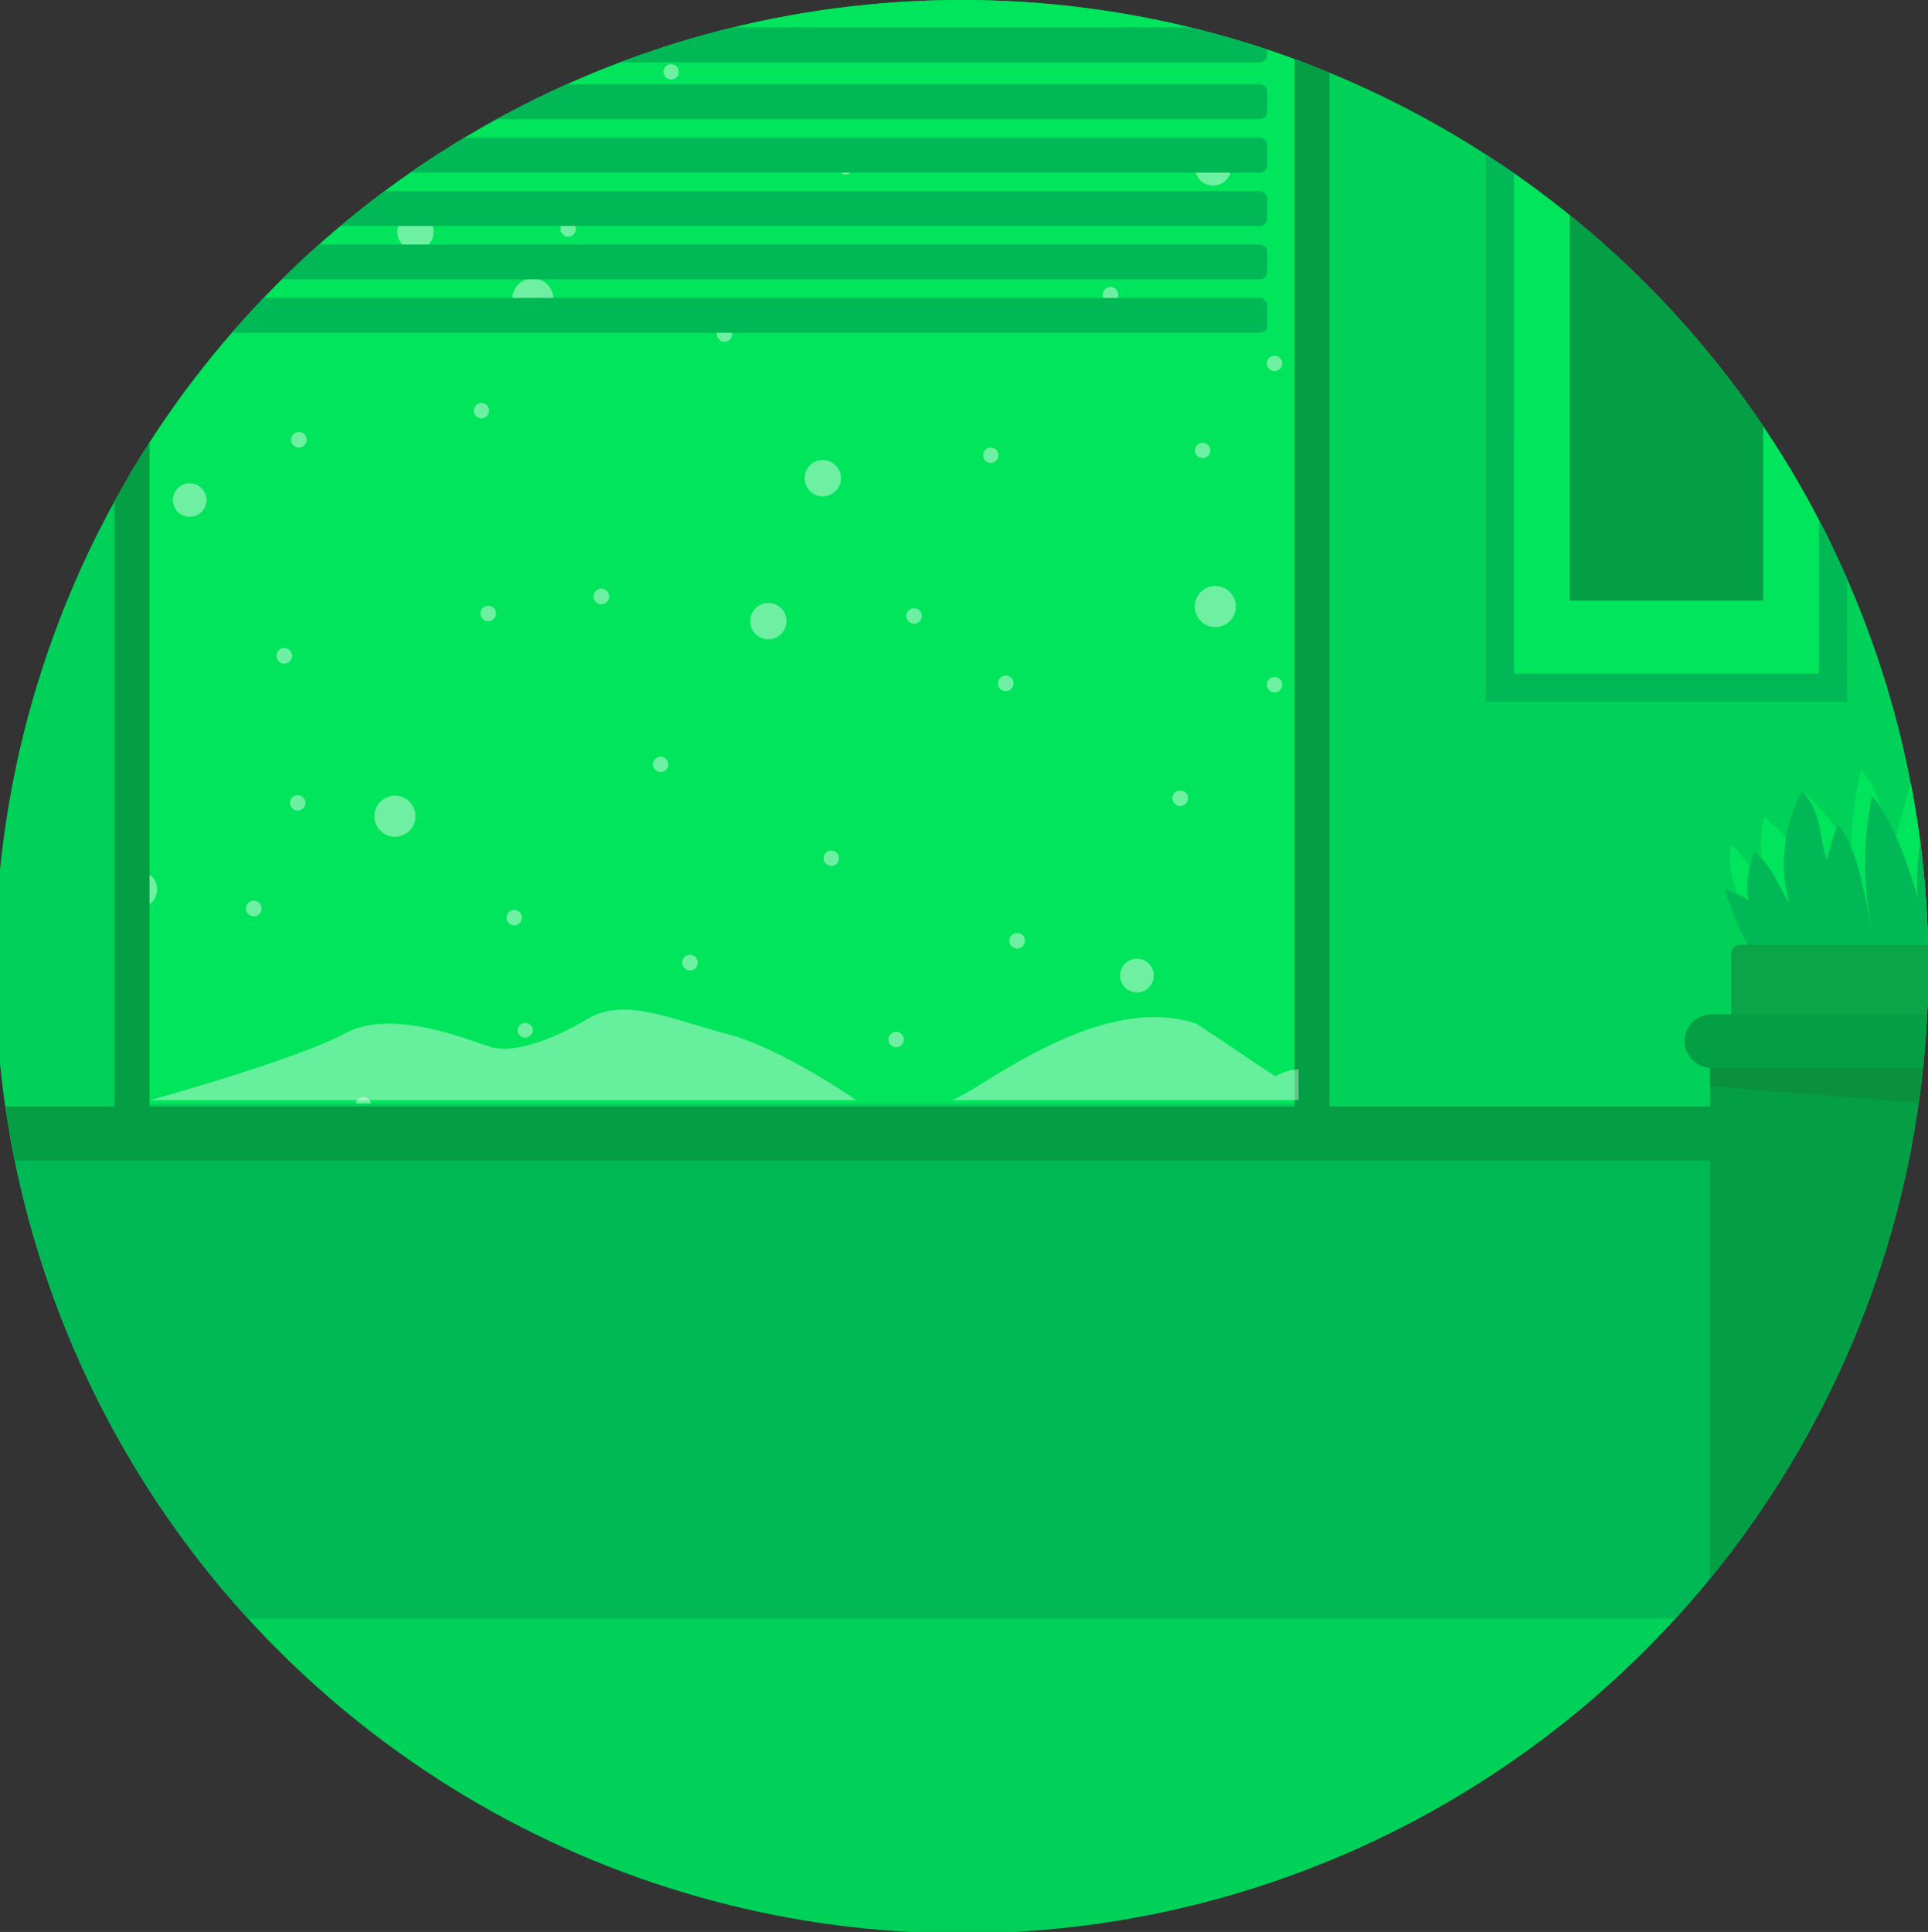 <svg id="3ea69ae7-912e-443e-ad39-1b09b27afd6b" data-name="Layer 1" xmlns="http://www.w3.org/2000/svg" xmlns:xlink="http://www.w3.org/1999/xlink" width="340" height="340.67" viewBox="0 0 340 340.67">
  <rect x="0" y="0" width="340" height="340.67" fill="#333333" stroke="none"/>
  <defs>
    <clipPath id="add7c9b3-db72-4e97-98d3-76bdfa4d5e17">
      <circle cx="169.6" cy="170.46" r="170.46" fill="none"/>
    </clipPath>
    <clipPath id="6d1767bd-e64a-4f24-b2bd-7c25c7e0e9b5">
      <rect x="21.74" y="-5.44" width="209.62" height="200.02" fill="none"/>
    </clipPath>
  </defs>
  <title>main-oleg</title>
  <g clip-path="url(#add7c9b3-db72-4e97-98d3-76bdfa4d5e17)">
    <g>
      <rect id="6614a6f8-02bc-47d1-9a7f-9f21595ec2ca" data-name="&lt;Path&gt;" x="-100.46" y="-0.48" width="454.86" height="341.15" fill="#00d159"/>
      <rect id="3690f9ba-a7b1-4cbd-9c85-d8d0aca8df28" data-name="&lt;Path&gt;" x="22.59" y="-0.48" width="208.77" height="195.05" fill="#00e55c"/>
      <g opacity="0.43">
        <g clip-path="url(#6d1767bd-e64a-4f24-b2bd-7c25c7e0e9b5)">
          <g>
            <path d="M254.34,126.72a3.2,3.2,0,1,1-2.06,4A3.2,3.2,0,0,1,254.34,126.72Z" fill="#fff"/>
            <path d="M-2.84,3.43a3.19,3.19,0,0,1,4,2.06,3.2,3.2,0,0,1-2.06,4,3.21,3.21,0,0,1-4-2.06A3.2,3.2,0,0,1-2.84,3.43Z" fill="#fff"/>
            <path d="M212.94,26.48a3.2,3.2,0,1,1-2.06,4A3.2,3.2,0,0,1,212.94,26.48Z" fill="#fff"/>
            <path d="M313.74,208a1.34,1.34,0,1,1-.87,1.69A1.34,1.34,0,0,1,313.74,208Z" fill="#fff"/>
            <path d="M212.7,78.23a1.35,1.35,0,1,1-1.82.57A1.35,1.35,0,0,1,212.7,78.23Z" fill="#fff"/>
            <path d="M289,34.57a1.35,1.35,0,1,1-1.82.57A1.35,1.35,0,0,1,289,34.57Z" fill="#fff"/>
            <path d="M165.76,46.1a1.35,1.35,0,1,1-1.82.57A1.35,1.35,0,0,1,165.76,46.1Z" fill="#fff"/>
            <path d="M126.57,58.3a1.35,1.35,0,1,1,.57,1.82A1.35,1.35,0,0,1,126.57,58.3Z" fill="#fff"/>
            <path d="M147.9,28.79a1.35,1.35,0,1,1,.57,1.82A1.35,1.35,0,0,1,147.9,28.79Z" fill="#fff"/>
            <path d="M282,169.51a1.34,1.34,0,1,1,.56,1.82A1.34,1.34,0,0,1,282,169.51Z" fill="#fff"/>
            <path d="M241,150.22a1.35,1.35,0,1,1,.57,1.82A1.35,1.35,0,0,1,241,150.22Z" fill="#fff"/>
            <path d="M203.3,171.12a2.94,2.94,0,1,1-3.7-1.89A2.94,2.94,0,0,1,203.3,171.12Z" fill="#fff"/>
            <path d="M148.14,83.33a3.2,3.2,0,1,1-4-2.06A3.2,3.2,0,0,1,148.14,83.33Z" fill="#fff"/>
            <path d="M286.39,228.54a3.2,3.2,0,1,1-4-2.06A3.21,3.21,0,0,1,286.39,228.54Z" fill="#fff"/>
            <path d="M97.42,51.62a3.62,3.62,0,1,1-4.56-2.34A3.62,3.62,0,0,1,97.42,51.62Z" fill="#fff"/>
            <path d="M244.71,112.63a1.37,1.37,0,0,1-.87,1.7,1.35,1.35,0,1,1,.87-1.7Z" fill="#fff"/>
            <path d="M197.12,51.58a1.35,1.35,0,1,1-1.7-.87A1.35,1.35,0,0,1,197.12,51.58Z" fill="#fff"/>
            <path d="M264.87,203.69a1.35,1.35,0,0,1-.87,1.7,1.35,1.35,0,0,1-.83-2.56A1.35,1.35,0,0,1,264.87,203.69Z" fill="#fff"/>
            <path d="M178.68,120.2a1.35,1.35,0,0,1-2.56.83,1.35,1.35,0,1,1,2.56-.83Z" fill="#fff"/>
            <path d="M282.83,114.81a1.35,1.35,0,1,1-1.7-.87A1.35,1.35,0,0,1,282.83,114.81Z" fill="#fff"/>
            <path d="M250.9,0a1.35,1.35,0,0,1-1.82.57,1.34,1.34,0,0,1-.56-1.82,1.34,1.34,0,0,1,1.81-.57A1.35,1.35,0,0,1,250.9,0Z" fill="#fff"/>
            <path d="M180.86,17.23a1.35,1.35,0,1,1-.57-1.82A1.35,1.35,0,0,1,180.86,17.23Z" fill="#fff"/>
            <path d="M89.25,1.42a1.35,1.35,0,0,1-.87,1.7,1.33,1.33,0,0,1-1.69-.87,1.35,1.35,0,1,1,2.56-.83Z" fill="#fff"/>
            <path d="M288.49,152.48a1.35,1.35,0,1,1-1.7-.87A1.36,1.36,0,0,1,288.49,152.48Z" fill="#fff"/>
            <path d="M300.54,44.13a1.35,1.35,0,1,1-.57-1.82A1.35,1.35,0,0,1,300.54,44.13Z" fill="#fff"/>
            <path d="M99.78,39.1a1.35,1.35,0,1,1-.87,1.7A1.35,1.35,0,0,1,99.78,39.1Z" fill="#fff"/>
            <path d="M180,164.69a1.35,1.35,0,1,1-1.82.57A1.35,1.35,0,0,1,180,164.69Z" fill="#fff"/>
            <path d="M208.75,139.55a1.35,1.35,0,1,1-1.82.57A1.35,1.35,0,0,1,208.75,139.55Z" fill="#fff"/>
            <path d="M161.8,107.42A1.34,1.34,0,1,1,160,108,1.34,1.34,0,0,1,161.8,107.42Z" fill="#fff"/>
            <path d="M272.18,48.9a1.35,1.35,0,1,1-1.81.57A1.35,1.35,0,0,1,272.18,48.9Z" fill="#fff"/>
            <path d="M203.3,171.12a2.94,2.94,0,1,1-3.7-1.89A2.94,2.94,0,0,1,203.3,171.12Z" fill="#fff"/>
            <path d="M138.54,108.53a3.2,3.2,0,1,1-4-2.06A3.2,3.2,0,0,1,138.54,108.53Z" fill="#fff"/>
            <path d="M57.83.72a3.61,3.61,0,1,1-4.55-2.33A3.63,3.63,0,0,1,57.83.72Z" fill="#fff"/>
            <path d="M244.71,112.63a1.35,1.35,0,1,1-1.7-.87A1.36,1.36,0,0,1,244.71,112.63Z" fill="#fff"/>
            <path d="M197.12,51.58a1.35,1.35,0,1,1-1.7-.87A1.35,1.35,0,0,1,197.12,51.58Z" fill="#fff"/>
            <path d="M264.87,203.69a1.35,1.35,0,0,1-.87,1.7,1.35,1.35,0,0,1-.83-2.56A1.35,1.35,0,0,1,264.87,203.69Z" fill="#fff"/>
            <path d="M178.68,120.2a1.35,1.35,0,0,1-2.56.83,1.35,1.35,0,1,1,2.56-.83Z" fill="#fff"/>
            <path d="M250.9,0a1.35,1.35,0,0,1-1.82.57,1.34,1.34,0,0,1-.56-1.82,1.34,1.34,0,0,1,1.81-.57A1.35,1.35,0,0,1,250.9,0Z" fill="#fff"/>
            <path d="M89.25,1.42a1.35,1.35,0,0,1-.87,1.7,1.33,1.33,0,0,1-1.69-.87,1.35,1.35,0,1,1,2.56-.83Z" fill="#fff"/>
            <path d="M288.49,152.48a1.35,1.35,0,1,1-1.7-.87A1.36,1.36,0,0,1,288.49,152.48Z" fill="#fff"/>
            <path d="M300.54,44.13a1.35,1.35,0,1,1-.57-1.82A1.35,1.35,0,0,1,300.54,44.13Z" fill="#fff"/>
            <path d="M180,164.69a1.35,1.35,0,1,1-1.82.57A1.35,1.35,0,0,1,180,164.69Z" fill="#fff"/>
            <path d="M208.75,139.55a1.35,1.35,0,1,1-1.82.57A1.35,1.35,0,0,1,208.75,139.55Z" fill="#fff"/>
            <path d="M235.67,175.38a1.35,1.35,0,1,1-1.82.56A1.35,1.35,0,0,1,235.67,175.38Z" fill="#fff"/>
            <path d="M161.8,107.42A1.34,1.34,0,1,1,160,108,1.34,1.34,0,0,1,161.8,107.42Z" fill="#fff"/>
            <path d="M225.39,62.9a1.35,1.35,0,1,1-1.82.57A1.35,1.35,0,0,1,225.39,62.9Z" fill="#fff"/>
            <path d="M272.19,48.9a1.35,1.35,0,1,1-1.82.57A1.35,1.35,0,0,1,272.19,48.9Z" fill="#fff"/>
            <path d="M215.43,110.4a3.62,3.62,0,1,1,2.33-4.56A3.62,3.62,0,0,1,215.43,110.4Z" fill="#fff"/>
            <path d="M16.58,40a1.35,1.35,0,1,1,.87-1.69A1.33,1.33,0,0,1,16.58,40Z" fill="#fff"/>
            <path d="M252.67,26.33a1.35,1.35,0,1,1,.87-1.7A1.34,1.34,0,0,1,252.67,26.33Z" fill="#fff"/>
            <path d="M176,79.85a1.35,1.35,0,1,1-1.69-.87A1.33,1.33,0,0,1,176,79.85Z" fill="#fff"/>
            <path d="M44.69,36.7A1.35,1.35,0,1,1,43,35.83,1.33,1.33,0,0,1,44.69,36.7Z" fill="#fff"/>
            <path d="M203.55,199.74a1.35,1.35,0,1,1-1.69-.87A1.33,1.33,0,0,1,203.55,199.74Z" fill="#fff"/>
            <path d="M226.05,120.33a1.35,1.35,0,1,1-1.7-.87A1.35,1.35,0,0,1,226.05,120.33Z" fill="#fff"/>
            <path d="M119.54,13.28a1.35,1.35,0,0,1-1.82.56,1.34,1.34,0,1,1,1.82-.56Z" fill="#fff"/>
            <path d="M244.3,240.23a1.35,1.35,0,1,1-1.7-.87A1.35,1.35,0,0,1,244.3,240.23Z" fill="#fff"/>
            <path d="M255.48,74.52a1.35,1.35,0,1,1-1.69-.87A1.35,1.35,0,0,1,255.48,74.52Z" fill="#fff"/>
            <path d="M323.24,226.64a1.35,1.35,0,1,1-1.7-.87A1.36,1.36,0,0,1,323.24,226.64Z" fill="#fff"/>
            <path d="M239.22,40.17a1.34,1.34,0,1,1-.57-1.82A1.34,1.34,0,0,1,239.22,40.17Z" fill="#fff"/>
            <path d="M86.19,72a1.35,1.35,0,1,1-1.69-.87A1.35,1.35,0,0,1,86.19,72Z" fill="#fff"/>
            <path d="M27.37,158.25A3.2,3.2,0,1,1,26,154,3.19,3.19,0,0,1,27.37,158.25Z" fill="#fff"/>
            <path d="M127.53,199.86a3.2,3.2,0,1,1-1.4-4.31A3.2,3.2,0,0,1,127.53,199.86Z" fill="#fff"/>
            <path d="M91.1,163.1a1.35,1.35,0,1,1,.88-1.69A1.35,1.35,0,0,1,91.1,163.1Z" fill="#fff"/>
            <path d="M159.25,228.64a1.35,1.35,0,1,1,.88-1.69A1.35,1.35,0,0,1,159.25,228.64Z" fill="#fff"/>
            <path d="M68,247.94a1.35,1.35,0,1,1,.88-1.69A1.34,1.34,0,0,1,68,247.94Z" fill="#fff"/>
            <path d="M147,152.62a1.35,1.35,0,1,1,.88-1.69A1.35,1.35,0,0,1,147,152.62Z" fill="#fff"/>
            <path d="M110.34,272.05a1.35,1.35,0,1,1,.88-1.69A1.35,1.35,0,0,1,110.34,272.05Z" fill="#fff"/>
            <path d="M20.18,132.21a1.35,1.35,0,1,1-1.69-.88A1.35,1.35,0,0,1,20.18,132.21Z" fill="#fff"/>
            <path d="M32.07,90.76a2.93,2.93,0,1,1,4-1.27A2.93,2.93,0,0,1,32.07,90.76Z" fill="#fff"/>
            <path d="M71.8,43.74a3.2,3.2,0,1,1,4.31-1.39A3.2,3.2,0,0,1,71.8,43.74Z" fill="#fff"/>
            <path d="M44.15,161.4a1.35,1.35,0,1,1,1.81-.59A1.34,1.34,0,0,1,44.15,161.4Z" fill="#fff"/>
            <path d="M121,170.92a1.35,1.35,0,0,1,1.23-2.4,1.35,1.35,0,1,1-1.23,2.4Z" fill="#fff"/>
            <path d="M85.48,109.36a1.34,1.34,0,1,1,1.82-.58A1.34,1.34,0,0,1,85.48,109.36Z" fill="#fff"/>
            <path d="M15.65,186.82a1.35,1.35,0,1,1,1.81-.59A1.36,1.36,0,0,1,15.65,186.82Z" fill="#fff"/>
            <path d="M119.42,245.44a1.35,1.35,0,1,1,1.69.88A1.35,1.35,0,0,1,119.42,245.44Z" fill="#fff"/>
            <path d="M156.75,183.71a1.35,1.35,0,1,1,1.69.89A1.34,1.34,0,0,1,156.75,183.71Z" fill="#fff"/>
            <path d="M53.1,249.32a1.35,1.35,0,1,1,1.69.89A1.36,1.36,0,0,1,53.1,249.32Z" fill="#fff"/>
            <path d="M53.08,78.84A1.35,1.35,0,1,1,54,77.15,1.35,1.35,0,0,1,53.08,78.84Z" fill="#fff"/>
            <path d="M50.54,116.94a1.35,1.35,0,1,1,.88-1.69A1.35,1.35,0,0,1,50.54,116.94Z" fill="#fff"/>
            <path d="M106.46,106.47a1.35,1.35,0,1,1,.88-1.69A1.35,1.35,0,0,1,106.46,106.47Z" fill="#fff"/>
            <path d="M69.78,225.9a1.35,1.35,0,1,1,.88-1.69A1.35,1.35,0,0,1,69.78,225.9Z" fill="#fff"/>
            <path d="M32.07,90.76a2.93,2.93,0,1,1,4-1.27A2.93,2.93,0,0,1,32.07,90.76Z" fill="#fff"/>
            <path d="M44.15,161.4a1.35,1.35,0,1,1,1.81-.59A1.34,1.34,0,0,1,44.15,161.4Z" fill="#fff"/>
            <path d="M121,170.92a1.35,1.35,0,0,1,1.23-2.4,1.35,1.35,0,1,1-1.23,2.4Z" fill="#fff"/>
            <path d="M85.48,109.36a1.34,1.34,0,1,1,1.82-.58A1.34,1.34,0,0,1,85.48,109.36Z" fill="#fff"/>
            <path d="M119.42,245.44a1.35,1.35,0,1,1,1.69.88A1.35,1.35,0,0,1,119.42,245.44Z" fill="#fff"/>
            <path d="M53.1,249.32a1.35,1.35,0,1,1,1.69.89A1.36,1.36,0,0,1,53.1,249.32Z" fill="#fff"/>
            <path d="M53.08,78.84A1.35,1.35,0,1,1,54,77.15,1.35,1.35,0,0,1,53.08,78.84Z" fill="#fff"/>
            <path d="M50.54,116.94a1.35,1.35,0,1,1,.88-1.69A1.35,1.35,0,0,1,50.54,116.94Z" fill="#fff"/>
            <path d="M6.17,110.64A1.35,1.35,0,1,1,7.06,109,1.35,1.35,0,0,1,6.17,110.64Z" fill="#fff"/>
            <path d="M106.46,106.47a1.35,1.35,0,1,1,.88-1.69A1.35,1.35,0,0,1,106.46,106.47Z" fill="#fff"/>
            <path d="M93,182.91a1.34,1.34,0,0,1-1.68-.89,1.35,1.35,0,0,1,2.57-.8A1.35,1.35,0,0,1,93,182.91Z" fill="#fff"/>
            <path d="M69.78,225.9a1.35,1.35,0,1,1,.88-1.69A1.35,1.35,0,0,1,69.78,225.9Z" fill="#fff"/>
            <path d="M66.42,142.28A3.62,3.62,0,1,1,68,147.15,3.62,3.62,0,0,1,66.42,142.28Z" fill="#fff"/>
            <path d="M99.54,228.06a1.34,1.34,0,1,1,.58,1.81A1.34,1.34,0,0,1,99.54,228.06Z" fill="#fff"/>
            <path d="M115.88,136a1.35,1.35,0,1,1,1.81-.59A1.34,1.34,0,0,1,115.88,136Z" fill="#fff"/>
            <path d="M11.65,70.71a1.35,1.35,0,1,1,1.23-2.4,1.35,1.35,0,0,1-1.23,2.4Z" fill="#fff"/>
            <path d="M51.89,142.77a1.35,1.35,0,1,1,1.82-.59A1.36,1.36,0,0,1,51.89,142.77Z" fill="#fff"/>
            <path d="M165.57,204.88a1.35,1.35,0,1,1,1.69.88A1.35,1.35,0,0,1,165.57,204.88Z" fill="#fff"/>
            <path d="M63.47,196a1.35,1.35,0,1,1,1.82-.59A1.34,1.34,0,0,1,63.47,196Z" fill="#fff"/>
            <path d="M99.26,208.76a1.35,1.35,0,1,1,1.69.88A1.35,1.35,0,0,1,99.26,208.76Z" fill="#fff"/>
            <path d="M11.42,266.16a1.34,1.34,0,1,1-1.82.57A1.34,1.34,0,0,1,11.42,266.16Z" fill="#fff"/>
            <path d="M28,211.64a1.35,1.35,0,1,1-.57-1.82A1.35,1.35,0,0,1,28,211.64Z" fill="#fff"/>
            <path d="M22.93,275.71a1.35,1.35,0,1,1-.57-1.82A1.35,1.35,0,0,1,22.93,275.71Z" fill="#fff"/>
            <path d="M22.93,275.71a1.35,1.35,0,1,1-.57-1.82A1.35,1.35,0,0,1,22.93,275.71Z" fill="#fff"/>
            <path d="M203.84,297.14a1.35,1.35,0,1,1-1.83.57A1.35,1.35,0,0,1,203.84,297.14Z" fill="#fff"/>
            <path d="M190.94,250.15a1.35,1.35,0,1,1-1.82.57A1.35,1.35,0,0,1,190.94,250.15Z" fill="#fff"/>
            <path d="M165.7,262.55a1.34,1.34,0,1,1-.57-1.82A1.34,1.34,0,0,1,165.7,262.55Z" fill="#fff"/>
            <path d="M220.39,242.62a1.34,1.34,0,1,1-.56-1.82A1.34,1.34,0,0,1,220.39,242.62Z" fill="#fff"/>
            <path d="M215.34,306.69a1.35,1.35,0,1,1-.57-1.81A1.34,1.34,0,0,1,215.34,306.69Z" fill="#fff"/>
            <path d="M169.74,241.42a1.35,1.35,0,1,1-1.82.57A1.35,1.35,0,0,1,169.74,241.42Z" fill="#fff"/>
            <path d="M187,311.47a1.35,1.35,0,1,1-1.82.57A1.34,1.34,0,0,1,187,311.47Z" fill="#fff"/>
            <path d="M165.7,262.55a1.34,1.34,0,1,1-.57-1.82A1.34,1.34,0,0,1,165.7,262.55Z" fill="#fff"/>
            <path d="M215.34,306.69a1.35,1.35,0,1,1-.57-1.82A1.34,1.34,0,0,1,215.34,306.69Z" fill="#fff"/>
            <path d="M140.19,325.47a1.35,1.35,0,1,1-1.82.57A1.35,1.35,0,0,1,140.19,325.47Z" fill="#fff"/>
            <path d="M169.74,241.42a1.35,1.35,0,1,1-1.82.57A1.35,1.35,0,0,1,169.74,241.42Z" fill="#fff"/>
            <path d="M187,311.47a1.35,1.35,0,1,1-1.82.57A1.34,1.34,0,0,1,187,311.47Z" fill="#fff"/>
            <path d="M167.47,288.9a1.35,1.35,0,0,1-.82-2.57,1.33,1.33,0,0,1,1.69.87A1.35,1.35,0,0,1,167.47,288.9Z" fill="#fff"/>
            <path d="M170.28,337.09a1.34,1.34,0,1,1-1.69-.87A1.34,1.34,0,0,1,170.28,337.09Z" fill="#fff"/>
            <path d="M154,302.74a1.34,1.34,0,1,1-2.38-1.25,1.34,1.34,0,1,1,2.38,1.25Z" fill="#fff"/>
          </g>
        </g>
      </g>
      <rect id="1fda6b74-93ac-4a90-abce-b891564cbeaa" data-name="&lt;Path&gt;" x="30.46" y="4.82" width="193.03" height="6.16" rx="1.33" ry="1.33" fill="#00b956"/>
      <rect id="b5e3d9d0-5d76-45fc-a9e0-65cc9c38cb3d" data-name="&lt;Path&gt;" x="20.2" y="-0.48" width="6.16" height="200.37" fill="#049e45"/>
      <rect id="061a6689-0788-4a01-869f-00753a88e633" data-name="&lt;Path&gt;" x="228.3" y="-0.48" width="6.16" height="200.37" fill="#049e45"/>
      <rect id="3ea971f1-26a1-455c-8f58-92b2cba90e30" data-name="&lt;Path&gt;" x="30.46" y="14.86" width="193.03" height="6.16" rx="1.33" ry="1.33" fill="#00b956"/>
      <rect id="c606a53d-be3c-4bba-b3fa-16d97f139773" data-name="&lt;Path&gt;" x="30.46" y="24.28" width="193.03" height="6.16" rx="1.33" ry="1.33" fill="#00b956"/>
      <rect id="42c0224b-15c1-4fc7-8878-7caa70f9626a" data-name="&lt;Path&gt;" x="30.46" y="33.7" width="193.03" height="6.16" rx="1.33" ry="1.33" fill="#00b956"/>
      <rect id="967f7882-db2f-4bd7-afb3-e4fe65c34f54" data-name="&lt;Path&gt;" x="30.46" y="43.11" width="193.03" height="6.16" rx="1.33" ry="1.33" fill="#00b956"/>
      <rect id="111a5e18-3564-4ff7-abcd-9e843e60afe3" data-name="&lt;Path&gt;" x="30.46" y="52.53" width="193.03" height="6.16" rx="1.33" ry="1.33" fill="#00b956"/>
      <rect id="4975f46b-74ba-448c-9bfc-8a85dc251c55" data-name="&lt;Path&gt;" x="-100.46" y="200.18" width="454.86" height="85.2" fill="#00b956"/>
      <path id="96509f93-9ce1-4315-a811-6ae4969f11d3" data-name="&lt;Path&gt;" d="M313.37,195.11H-61.79a4.8,4.8,0,0,0-4.79,4.78,4.8,4.8,0,0,0,4.79,4.79H313.37a4.79,4.79,0,1,0,0-9.57Z" fill="#049e45"/>
      <path id="22953461-0e30-46a1-992d-0c0f86cb79cd" data-name="&lt;Path&gt;" d="M339.79,148.51s-.05-.47-.18-1.25C339.66,147.69,339.72,148.11,339.79,148.51Z" fill="#93895d"/>
      <path d="M40,194H151s-13.18-9.21-22.93-11.72-17.83-6.57-24.54-2.56-13.33,6.07-17.06,4.89-17.37-6.91-25.64-2.38S26.54,194,26.54,194Z" fill="#fff" opacity="0.4"/>
      <path id="a4afb965-d89d-4a0f-8c5a-25f715719589" data-name="&lt;Path&gt;" d="M333.72,155.79s0-.79-.1-2.07A10.28,10.28,0,0,0,333.72,155.79Z" fill="#93895d"/>
      <path id="34415a1f-c816-4de4-9de3-65578919c215" data-name="&lt;Path&gt;" d="M339.57,153.25c-.09-1.41.26-4,.49-6.9A26,26,0,0,0,339.57,153.25Z" fill="#93895d"/>
      <path id="adfbc881-bc16-4374-91fb-0345f92bbed9" data-name="&lt;Path&gt;" d="M347,156.52c0,2.09-.09,3.45-.09,3.45a21.54,21.54,0,0,1,.09-3.45c0-4.69-.76-13.07-4.89-18.05a58.53,58.53,0,0,0-2.08,7.88c-.23,2.9-.58,5.49-.49,6.9,0,.14,0,.28,0,.41.13.78.18,1.24.18,1.24-.07-.4-.13-.81-.18-1.24,0-.12,0-.26,0-.41a26,26,0,0,1,.49-6.9c.35-4.4.42-9.49-1.77-12.27,0,0-4.45,12.84-4.67,19.64.08,1.28.1,2.07.1,2.07a10.28,10.28,0,0,1-.1-2.07c-.28-4.25-1.36-13.91-5.39-17.81a50.65,50.65,0,0,0-1.68,13.75,94.05,94.05,0,0,0-8-9.77,85.19,85.19,0,0,0,2.5,17.77s-4-9.15-9.95-13.6c0,0-2,8.53,1.73,16.08,0,0-4.41-8.7-7.51-11.28,0,0-1.66,5.69,3.94,14.22,4.23,6.45,31.9,9.58,45.1,10.72v-21c-.34-3.74-1-9.55-3.28-13.9C351.12,138.91,347.71,149.12,347,156.52Z" fill="#00e55c"/>
      <path id="482ab589-21b7-4d88-be44-3e280a87382b" data-name="&lt;Path&gt;" d="M350.08,158.12c-.73-6.31-2-13.49-4.33-17.7a109.32,109.32,0,0,0-1.12,19c-.58-3.42-1.18-11.46-4.93-16.16,0,0-2.24,8.72-1.48,15.09-1.84-6.23-4.77-14.52-8.08-17.93a57.9,57.9,0,0,0,0,23.68c-.95-3.52-2.08-14.22-6.09-18.77,0,0-1.56,4.76-1.87,6.29-1.44-3.8-.9-9-4.48-12.09,0,0-5.26,9.54-2.15,19.53-1.68-2-2.9-6.45-6.2-8.87,0,0-1.84,4.67-1,8.61-.87-.91-2.94-1.3-4.1-2.21,0,0,.59,5.15,7.62,16.35,5.25,8.37,30.22,5.31,42.48,3.24v-22.1c-.75-2.68-1.18-7.05-2.75-8.59A88.8,88.8,0,0,0,350.08,158.12Z" fill="#00b956"/>
      <path id="f7e59f14-9fdb-4522-aa14-d8c96b9cc901" data-name="&lt;Path&gt;" d="M305.31,168.07v15a1.53,1.53,0,0,0,1.52,1.53H354.4v-18H306.83A1.53,1.53,0,0,0,305.31,168.07Z" fill="#0aa549"/>
      <rect id="ae77a44a-12e7-4922-a02f-c9afc4babe0e" data-name="&lt;Path&gt;" x="301.57" y="183.6" width="52.83" height="127.35" fill="#049e45"/>
      <polygon id="8bfa64e3-75d0-4c5c-a133-c1d5c0a089e8" data-name="&lt;Path&gt;" points="301.57 183.6 301.57 191.53 354.4 195.75 354.4 183.6 301.57 183.6" fill="#42210b" opacity="0.11"/>
      <path id="84dcf58f-ac18-46ab-ac61-bc865e71822c" data-name="&lt;Path&gt;" d="M297.07,183.6a4.8,4.8,0,0,0,4.84,4.72H354.4v-9.44H301.91A4.79,4.79,0,0,0,297.07,183.6Z" fill="#049e45"/>
      <path id="8375b9e3-45af-4001-a4d5-1084719e9565" data-name="&lt;Path&gt;" d="M203,144.26a1.15,1.15,0,0,0-.11.5C202.94,144.59,203,144.43,203,144.26Z" fill="#3d2405" opacity="0.1"/>
      <path id="8543fd57-771c-4c82-b144-9405a58597a3" data-name="&lt;Path&gt;" d="M229.42,124.23c-.08.42.11-.42,0,0Z" fill="#c58375"/>
      <path id="739ad5fa-420e-4b63-9518-bf0a5373c833" data-name="&lt;Path&gt;" d="M45.92,180.27Z" fill="#555050"/>
      <path id="4f4e87df-a718-4906-9333-644f752be637" data-name="&lt;Path&gt;" d="M45.92,180.27c.12-.14.06-.08,0,0Z" fill="#555050"/>
      <polygon id="396b4234-b7c5-4fa8-a2d7-8735b6456cd0" data-name="&lt;Path&gt;" points="45.92 180.27 45.92 180.26 45.92 180.26 45.92 180.27" fill="#555050"/>
      <polygon id="cff515e7-f146-4371-863b-f8de31dbe1b7" data-name="&lt;Path&gt;" points="203 230.36 203.01 230.36 203.01 230.36 203 230.36 203 230.36" fill="#9b8878"/>
      <rect x="264.5" y="22.03" width="58.75" height="99.28" fill="#00e55c"/>
      <path d="M325.74,123.79H262V19.55h63.72Zm-58.75-5h53.78V24.52H267Z" fill="#00b956"/>
      <rect id="d5a142b6-f72d-412a-9a7f-bbbcec22c8fb" data-name="&lt;Path&gt;" x="276.82" y="37.43" width="34.11" height="68.48" fill="#049e45"/>
      <path d="M229,188.58a7.61,7.61,0,0,0-4.05,1.25c-4.35-2.82-9.9-6.7-14-9.31-17.34-5.9-39,12.47-43.15,13.47H229Z" fill="#fff" opacity="0.4"/>
    </g>
  </g>
</svg>
